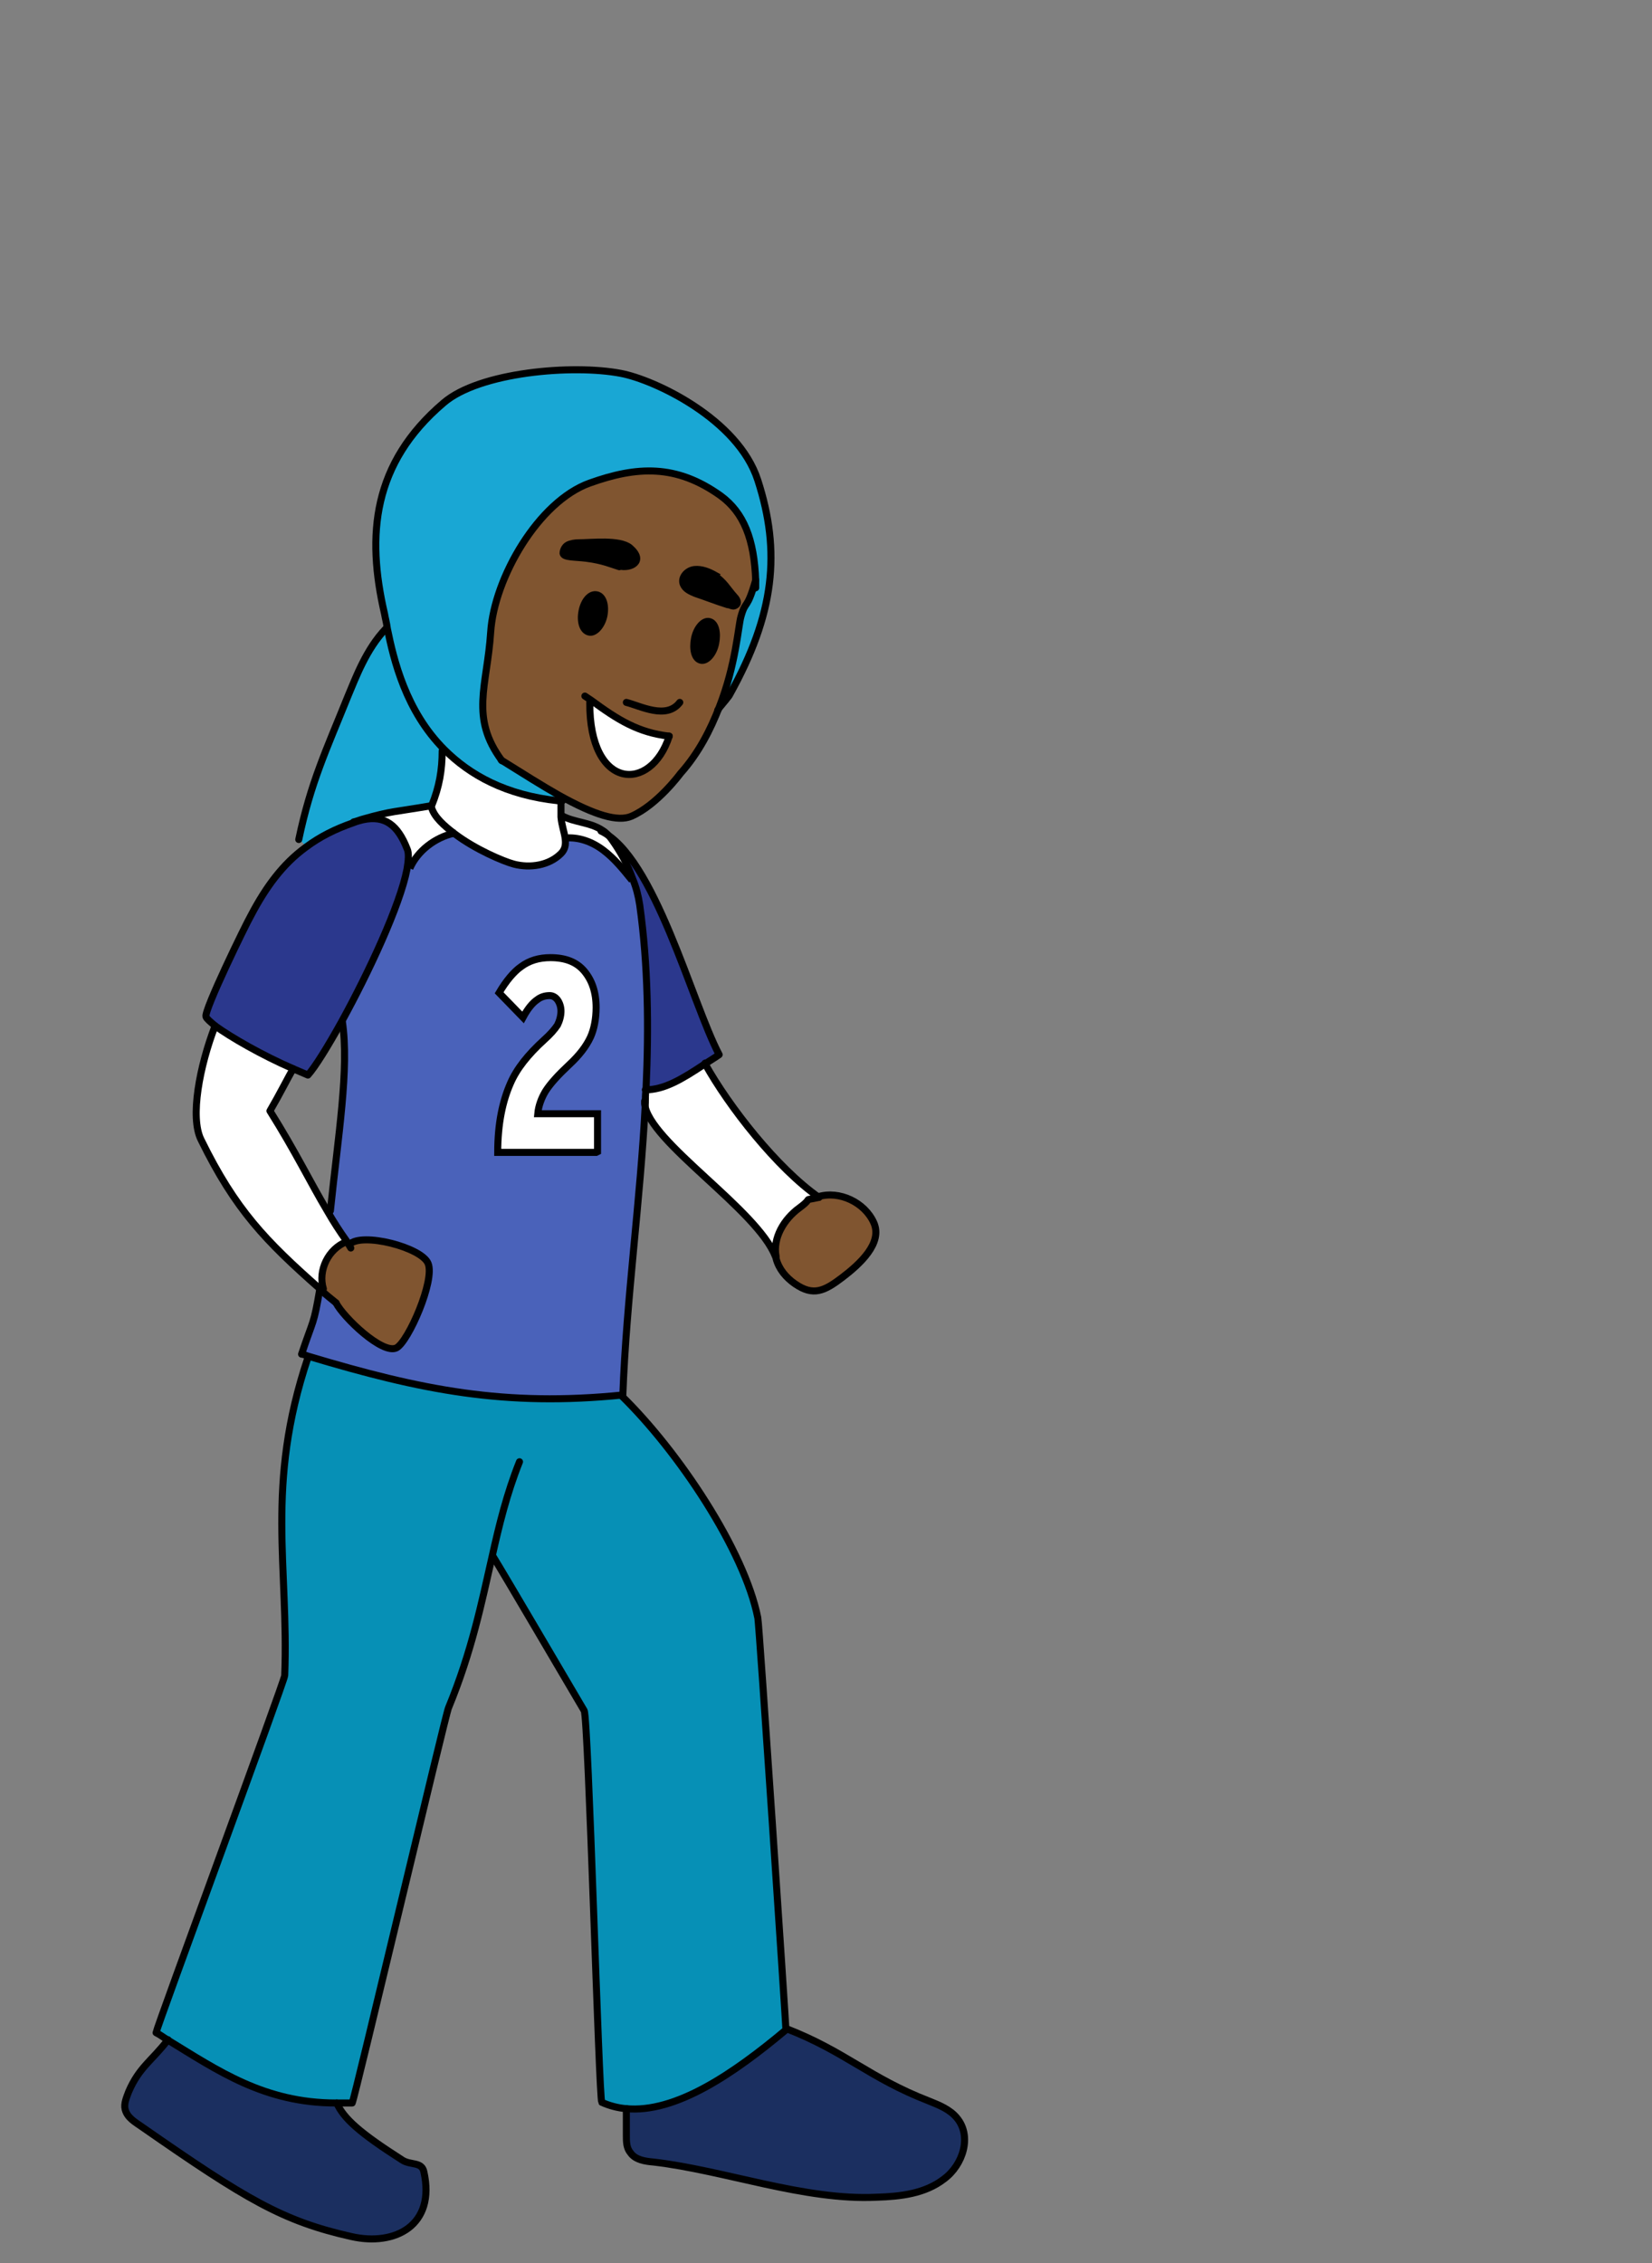 <?xml version="1.0" encoding="UTF-8"?><svg id="africaModest" xmlns="http://www.w3.org/2000/svg" width="235" height="321.9" viewBox="0 0 235 321.9"><rect x="0" y="0" width="235" height="321.9" fill="#808080" stroke="none"/><defs><style>.cls-1{stroke-linecap:round;stroke-linejoin:round;}.cls-1,.cls-2{fill:none;stroke:#000;}.cls-2{stroke-miterlimit:10;}.cls-3,.cls-4,.cls-5,.cls-6,.cls-7,.cls-8,.cls-9,.cls-10{stroke-width:0px;}.cls-4{fill:#4a62ba;}.cls-5{fill:#2b388d;}.cls-6{fill:#1b2f60;}.cls-7{fill:#19a7d4;}.cls-8{fill:#0690b6;}.cls-9{fill:#805530;}.cls-10{fill:#fff;}</style></defs><path class="cls-6" d="M136.1,301.4c2.2,2.5.9,6.7-1.8,8.7-2.7,2-6.3,2.4-9.6,2.6-10.3.5-21.4-3.8-31.7-5-1.2-.1-2.6-.4-3.3-1.3-.5-.7-.6-1.6-.6-2.5,0-3,0-3.7,0-3.8,7.1.7,15.4-5,22.8-11.2,8.5,3.3,11.8,7,20.3,10.3,1.5.6,3,1.2,4,2.4Z"/><path class="cls-9" d="M124.4,174c1.3,2.9-2,5.9-4.5,7.8-2.5,1.9-4.1,2.6-6.7.9-1.3-.9-2.3-2.1-2.7-3.6,0-.1,0-.2,0-.3-.5-2.6,1.1-5.3,3.3-6.9,2.3-1.6,0-.9,2.8-1.5,3-.9,6.6.8,7.9,3.7Z"/><path class="cls-10" d="M116.5,170.3c-2.7.6-.5-.2-2.8,1.5-2.2,1.6-3.8,4.3-3.3,6.9h-.1c-2.5-6.8-17.9-16.3-18.6-21.7,0-.7,0-1.3.1-2h0c2.7,0,5.1-1.5,8.5-3.7,3.4,6.1,10.2,14.8,16.2,19Z"/><path class="cls-8" d="M23.9,290.1c-.5-.3-1.1-.7-1.6-1,0-.8,18.2-50,18.3-50.8.6-15.5-2.8-27,3.3-45.2h0c16,4.6,27.9,7.1,44.7,5.4,8.1,7.9,17.5,22,19.4,31.6.2.8,3.9,57.9,4,58.6-7.4,6.2-15.7,11.9-22.8,11.2-1.2-.1-2.3-.4-3.4-.9-.4-.6-1.9-54.6-2.5-55.7-3.6-6.2-10.9-18.4-13-22h0c-1.5,6.6-3,13.5-6.2,21.5-.3.8-13.3,55.4-13.7,56.2-.8,0-1.5,0-2.3,0-10.2,0-16.9-4.6-24-9Z"/><path class="cls-7" d="M107.5,82.6c-.2-5.9-1.7-9.7-5-12.1-6.3-4.5-11.9-4.2-18.6-1.8-7.3,2.6-13.6,13.5-14.1,21.2-.5,7.7-3,12.1,1.6,18.3,3.2,2.1,5.9,3.8,8.2,5v.6c-7.6-.8-12.8-3.6-16.3-7.3-5.4-5.5-7.1-12.8-8.1-17.2-.2-.8-.3-1.5-.4-2.1-2.5-11.2-1.7-21.4,8.4-30,5.1-4.3,18.4-5.5,25.2-4.2,4.8.9,16.7,6.5,19.5,15.2,3.3,10.2,2.4,19-4,30.5,0,0-1,1.3-1.5,1.9,2.3-6.1,2.7-11.5,3.1-12.9.7-2.5.8-.7,2.1-5.2Z"/><path class="cls-9" d="M84,99.6l-.2.3c0,12.5,8.7,12.9,11.3,4.8-4.4-.5-7.3-2.3-11.1-5.1ZM102.3,100.7c-1.2,3.1-2.9,6.5-5.5,9.4,0,0-3.3,4.5-7,6.1-1.9.8-5.1-.1-10.3-3-2.3-1.3-5-3-8.2-5-4.6-6.2-2.1-10.6-1.6-18.3.5-7.7,6.9-18.5,14.1-21.2,6.7-2.4,12.3-2.7,18.6,1.8,3.3,2.4,4.9,6.1,5,12.1-1.3,4.5-1.4,2.7-2.1,5.2-.4,1.4-.7,6.8-3.1,12.9ZM105,85.6c0-.3-.2-.6-.4-.8-1-1.1-1.6-2.3-2.9-3-.9-.5-1.9-.9-2.9-.8s-2,1.1-1.6,2.1c.3.7,1,1,1.7,1.3,1.5.5,3,1.1,4.6,1.6.3,0,.6.2.8.2s.6-.2.6-.5ZM101.7,91.4c.3-1.5,0-2.9-.9-3.1-.8-.2-1.8.9-2.1,2.4s0,2.9.9,3.1c.8.2,1.8-.9,2.1-2.4ZM88.1,80.6c1.4.4,3.9-.7,1.5-2.6-1.5-1.3-5.5-.8-7.3-.7-.5,0-1,0-1.5.3s-.8.7-.7,1.2c0,.5,1.7.5,3.3.7,2.4.3,3.7.9,4.7,1.2ZM85.9,87.5c.3-1.5-.1-2.8-1-3-.9-.2-1.8.8-2.1,2.3-.3,1.5.1,2.8,1,3,.8.2,1.8-.9,2.1-2.3Z"/><path class="cls-3" d="M104.6,84.8c.2.2.4.5.4.8,0,.3-.3.5-.6.5s-.6,0-.8-.2c-1.5-.5-3-1.1-4.6-1.6-.7-.2-1.5-.6-1.7-1.3-.3-1,.6-2,1.6-2.1s2,.4,2.9.8c1.4.7,2,1.9,2.9,3Z"/><path class="cls-5" d="M100.3,151.4c-3.3,2.2-5.8,3.7-8.5,3.7h0c.4-8.8.3-17.6-.9-26.2-.2-1.3-.5-2.5-1-3.7-.7-2-1.7-3.8-2.9-5.5-.4-.6-.9-1.1-1.4-1.4,7.6,3.6,12.9,24.4,16.8,31.8-.7.5-1.4.9-2,1.3Z"/><path class="cls-3" d="M100.9,88.4c.8.2,1.2,1.6.9,3.1-.3,1.5-1.3,2.6-2.1,2.4-.8-.2-1.2-1.6-.9-3.1s1.3-2.6,2.1-2.4Z"/><path class="cls-4" d="M91.7,157c-.8,13.9-2.7,27.9-3.2,41.5-16.8,1.7-28.7-.8-44.7-5.5-.3,0-.6-.2-1-.3,1.7-5.1,1.7-4,2.6-9.3h0c0,0,.2,0,.3.2.6.6,1.3,1.1,2,1.7,1.1,2,6.6,7.4,8.6,6.4,1.7-.9,5.5-9.5,4.5-12-.9-2.3-9.6-4.4-11.2-2.7h0c-.1-.1-.2-.3-.3-.4-1-1.5-1.9-2.8-2.7-4.2h.4c1.1-10.8,2.6-20.3,1.7-27h-.1c3.8-7,8.4-16.6,9.3-21.8h.4c1.2-2.5,3.6-4.4,6.3-4.9,2.9,2.2,6.9,3.9,8.4,4.3,2.3.6,5,.2,6.7-1.5.6-.6.7-1.3.6-2.1h0c2-.2,3.9.5,5.5,1.7,1.6,1.2,2.8,2.7,4.1,4.3h0c.4,1.2.8,2.4,1,3.7,1.3,8.6,1.4,17.4.9,26.2,0,.6,0,1.3-.1,2ZM84.8,163.9v-5.4s-8.5,0-8.5,0c.1-1.2.5-2.2,1.1-3.2.7-1.1,1.8-2.4,3.4-3.8,1.4-1.3,2.5-2.6,3-3.9.5-1.2.8-2.6.8-4.2,0-2.2-.6-3.9-1.7-5.2-1.1-1.3-2.7-1.9-4.8-1.9-1.7,0-3.1.4-4.2,1.3-1,.8-2.1,2-3.1,3.7l3.4,3.5c.8-1.2,1.5-2,2-2.5.5-.4,1.1-.6,1.8-.6.5,0,.8.2,1.1.6.3.4.5,1,.5,1.6,0,.8-.2,1.4-.5,2-.3.6-1,1.3-1.9,2.1-2.2,2-3.8,4.1-4.8,6.2-1.1,2.5-1.7,5.7-1.8,9.8h14Z"/><path class="cls-10" d="M85.6,118.2c.5.3,1,.8,1.4,1.4,1.2,1.7,2.2,3.6,2.9,5.5h0c-1.2-1.5-2.5-3.1-4.1-4.2-1.6-1.2-3.6-1.9-5.5-1.7h0c-.1-.9-.5-1.9-.6-3.1h0c1.8,1,4,.9,5.8,2.1Z"/><path class="cls-10" d="M95.2,104.7c-2.6,8.1-11.4,7.7-11.3-4.8l.2-.3c3.8,2.7,6.7,4.6,11.1,5.1Z"/><path class="cls-3" d="M89.6,77.9c2.3,2,0,3-1.5,2.6-1-.3-2.3-.9-4.7-1.2-1.6-.2-3.2-.1-3.3-.7,0-.5.3-1,.7-1.2s1-.3,1.5-.3c1.8,0,5.8-.5,7.3.7Z"/><path class="cls-10" d="M84.8,158.5v5.4s-14,0-14,0c0-4.1.7-7.3,1.8-9.8.9-2.1,2.5-4.1,4.8-6.2.9-.8,1.5-1.5,1.9-2.1.3-.6.5-1.3.5-2,0-.6-.2-1.2-.5-1.6-.3-.4-.7-.6-1.1-.6-.7,0-1.3.2-1.8.6-.6.4-1.3,1.2-2,2.5l-3.4-3.5c1-1.7,2.1-3,3.1-3.7,1.2-.9,2.6-1.3,4.2-1.3,2.1,0,3.7.6,4.8,1.9,1.1,1.3,1.7,3,1.7,5.2,0,1.6-.3,3.1-.8,4.2-.6,1.3-1.6,2.6-3,3.9-1.6,1.5-2.7,2.7-3.4,3.8-.6,1-1,2.1-1.1,3.2h8.5Z"/><path class="cls-3" d="M84.9,84.5c.8.2,1.3,1.5,1,3-.3,1.5-1.3,2.5-2.1,2.3-.9-.2-1.3-1.5-1-3,.3-1.5,1.3-2.5,2.1-2.3Z"/><path class="cls-10" d="M64.6,118.6c-1.6-1.1-2.8-2.4-3.3-3.7v-.2s0,0,0,0c1.1-2.8,1.5-5.1,1.5-7.8l.3-.3c3.6,3.6,8.7,6.5,16.3,7.3.1,0,.2,0,.3,0v.3c-.2.7-.2,1.4-.1,2,.1,1.2.5,2.2.6,3.1,0,.8,0,1.5-.6,2.1-1.6,1.7-4.4,2.2-6.7,1.5-1.5-.4-5.5-2.1-8.4-4.3Z"/><path class="cls-6" d="M60.4,308.9c1.7,7.6-4.1,10.7-10.3,9.2-9.8-2.2-15-5.4-29.8-15.6-1-.7-2.1-1.3-2.4-2.5-.2-.8.1-1.7.5-2.5,1.5-3.5,3.3-4.4,5.6-7.4,7.2,4.4,13.8,9,24,9h0c1,2.2,3.2,4.2,9.3,8.1,1.3.8,2.8.2,3.1,1.7Z"/><path class="cls-9" d="M49.7,177.1h0c1.7-1.8,10.3.4,11.2,2.6,1,2.4-2.8,11.1-4.5,12-2,1-7.6-4.4-8.6-6.4-.7-.6-1.3-1.2-2-1.7l.2-.2c-.8-2.6.7-5.8,3.3-6.7h0c.1.1.2.3.3.5Z"/><path class="cls-7" d="M63.2,106.5l-.3.3c0,2.7-.4,5.1-1.5,7.8,0,0,0,0,0,0-5.2.8-5.5.7-9.7,1.9-.4,0-.8.2-1.3.4-2.6.9-4.8,2-6.8,3.5l-1-1c1.7-8.1,3.9-12.7,7-20.4,1-2.6,2.6-6.7,5.4-9.6h.3c.9,4.3,2.6,11.6,8.1,17.1Z"/><path class="cls-10" d="M64.6,118.6c-2.7.6-5.2,2.5-6.3,5h-.4c.2-1.3.3-2.4,0-3-1.3-3.3-3-4.8-6.3-4.1,4.2-1.2,4.5-1,9.7-1.9v.2c.5,1.3,1.7,2.5,3.3,3.7Z"/><path class="cls-5" d="M57.9,120.6c.3.6.2,1.7,0,2.9-1,5.2-5.5,14.8-9.3,21.7-2,3.6-3.8,6.5-4.8,7.6-.7-.3-1.4-.6-2.1-.9-4.4-1.9-8.9-4.5-11.1-6.1-.7-.6-1.2-1-1.3-1.3-.3-.9,5.7-13.2,6.4-14.4,2.1-4,4.5-7.3,7.8-9.7,2-1.5,4.2-2.6,6.8-3.5.5-.1.9-.3,1.3-.4,3.2-.7,5,.8,6.3,4.1Z"/><path class="cls-10" d="M49.3,176.6h0c-2.6,1-4.1,4.1-3.3,6.8l-.2.2c-.1,0-.2-.2-.3-.3-7.7-6.8-12-11.3-16.9-21.2-1.6-3.2-.2-10.5,2-16.2,2.2,1.7,6.6,4.2,11.1,6.1-.7,1.2-1.9,3.6-3.3,6,3.7,5.9,5.7,10.1,8.2,14.3.8,1.4,1.7,2.8,2.7,4.2Z"/><path class="cls-1" d="M107.5,82.5s0,0,0,0c-1.3,4.5-1.4,2.7-2.1,5.2-.4,1.4-.7,6.8-3.1,12.9-1.2,3.1-2.9,6.5-5.5,9.4,0,0-3.3,4.5-7,6.1-1.9.8-5.1-.1-10.3-3-2.3-1.3-5-3-8.2-5"/><path class="cls-1" d="M96.7,99.9c-1.9,2.5-5.6.5-7.6,0"/><path class="cls-1" d="M98.8,90.8c-.3,1.5,0,2.9.9,3.1.8.2,1.8-.9,2.1-2.4.3-1.5,0-2.9-.9-3.1-.8-.2-1.8.9-2.1,2.4Z"/><path class="cls-1" d="M82.8,86.9c-.3,1.5.1,2.8,1,3,.8.2,1.8-.9,2.1-2.3.3-1.5-.1-2.8-1-3-.9-.2-1.8.8-2.1,2.3Z"/><path class="cls-1" d="M95.2,104.7c-4.4-.5-7.3-2.3-11.1-5.1-.3-.2-.6-.4-.9-.6"/><path class="cls-1" d="M95.2,104.7c-2.6,8.1-11.4,7.7-11.3-4.8"/><path class="cls-1" d="M62.9,106.8c0,2.7-.4,5.1-1.5,7.8"/><path class="cls-1" d="M61.4,114.9c.4,1.3,1.7,2.5,3.3,3.7,2.9,2.2,6.9,3.9,8.4,4.3,2.3.6,5,.2,6.7-1.5.6-.6.7-1.3.6-2.1-.1-.9-.5-1.9-.6-3.1,0-.6,0-1.3,0-2"/><path class="cls-1" d="M48.6,145.3c-2,3.6-3.8,6.5-4.8,7.6-.7-.3-1.4-.6-2.1-.9-4.4-1.9-8.9-4.5-11.1-6.1-.7-.6-1.2-1-1.3-1.3-.3-.9,5.7-13.2,6.4-14.4,2.1-4,4.5-7.3,7.8-9.7,2-1.5,4.2-2.6,6.8-3.5.5-.2.9-.3,1.3-.4,3.2-.7,5,.8,6.3,4.1.3.6.2,1.7,0,2.9-1,5.2-5.5,14.8-9.3,21.7Z"/><path class="cls-1" d="M45.5,183.3c-.9,5.3-.9,4.2-2.6,9.3.3,0,.6.2,1,.3,16,4.8,27.9,7.2,44.7,5.5.5-13.6,2.5-27.6,3.2-41.5,0-.7,0-1.3.1-2,.4-8.8.3-17.6-.9-26.2-.2-1.3-.5-2.5-1-3.7-.7-2-1.7-3.8-2.9-5.5-.4-.6-.9-1.1-1.4-1.4-1.8-1.2-4-1.1-5.8-2.1"/><path class="cls-1" d="M48.7,145.3c1,6.7-.6,16.2-1.7,26.9"/><path class="cls-1" d="M30.6,145.9c-2.2,5.7-3.6,13-2,16.2,4.9,10,9.2,14.4,16.9,21.2,0,0,.2.2.3.3.6.6,1.3,1.1,2,1.7"/><path class="cls-1" d="M41.7,152c-.7,1.2-1.9,3.6-3.3,6,3.7,5.9,5.7,10.1,8.2,14.3.8,1.4,1.7,2.8,2.7,4.2.1.2.2.3.3.5.1.2.2.3.3.5"/><path class="cls-1" d="M85.5,118.2s0,0,0,0c7.6,3.6,12.9,24.4,16.8,31.8-.7.5-1.4.9-2,1.3-3.3,2.2-5.8,3.7-8.5,3.7"/><path class="cls-1" d="M49.7,177c1.7-1.8,10.3.4,11.2,2.7,1,2.4-2.8,11.1-4.5,12-2,1-7.6-4.4-8.6-6.4"/><path class="cls-1" d="M91.7,156.6c0,.1,0,.3,0,.4.6,5.4,16,15,18.6,21.7"/><path class="cls-1" d="M100.3,151.2s0,0,0,.1c3.4,6.1,10.2,14.8,16.2,19"/><path class="cls-1" d="M116.5,170.3c-2.7.6-.5-.2-2.8,1.5-2.2,1.6-3.8,4.3-3.3,6.9,0,.1,0,.2,0,.3.4,1.5,1.4,2.7,2.7,3.6,2.6,1.8,4.2,1,6.7-.9,2.5-1.9,5.8-4.9,4.5-7.8-1.3-2.9-4.9-4.6-7.9-3.7"/><path class="cls-1" d="M43.8,193.1c-6.1,18.2-2.7,29.7-3.3,45.2,0,.7-18.2,50-18.3,50.8.6.3,1.1.7,1.6,1,7.2,4.4,13.8,9,24,9,.7,0,1.5,0,2.3,0,.4-.8,13.3-55.4,13.7-56.2,3.3-8,4.7-14.9,6.2-21.5,1-4.5,2.1-9,3.9-13.5"/><path class="cls-1" d="M70.1,221.3c2.2,3.6,9.4,15.9,13,22,.6,1.1,2.1,55.1,2.5,55.7,1.1.5,2.3.8,3.4.9,7.1.7,15.4-5,22.8-11.2,0-.7-3.8-57.8-4-58.6-1.9-9.6-11.3-23.7-19.4-31.6"/><path class="cls-1" d="M50.3,116.9c.5-.1.9-.3,1.3-.4,4.2-1.2,4.5-1,9.7-1.9,0,0,0,0,0,0"/><path class="cls-1" d="M89.1,299.9h0c0,.2,0,.8,0,3.8,0,.9,0,1.8.6,2.5.7,1,2.1,1.2,3.3,1.3,10.2,1.2,21.4,5.5,31.7,5,3.4-.1,6.9-.5,9.6-2.6,2.7-2,4-6.1,1.8-8.7-1-1.2-2.5-1.8-4-2.4-8.5-3.3-11.8-7-20.3-10.3"/><path class="cls-1" d="M23.9,290.1s0,0,0,0c-2.3,3-4.1,3.9-5.6,7.4-.3.8-.7,1.7-.5,2.5.3,1.2,1.4,1.8,2.4,2.5,14.8,10.3,20,13.4,29.8,15.6,6.2,1.4,12-1.6,10.3-9.2-.3-1.5-1.9-.9-3.1-1.7-6.1-3.9-8.3-5.9-9.3-8.1"/><path class="cls-2" d="M64.8,118.5c0,0,0,0-.2,0-2.7.6-5.2,2.5-6.3,5"/><path class="cls-2" d="M80.3,119.2c2-.2,3.9.5,5.5,1.7,1.6,1.2,2.8,2.7,4.1,4.3"/><path class="cls-2" d="M84.8,163.9h-14c0-4.1.7-7.3,1.8-9.8.9-2.1,2.5-4.1,4.8-6.2.9-.8,1.5-1.5,1.9-2.1.3-.6.5-1.3.5-2,0-.6-.2-1.2-.5-1.6-.3-.4-.7-.6-1.1-.6-.7,0-1.3.2-1.8.6-.6.4-1.3,1.2-2,2.5l-3.4-3.5c1-1.7,2.1-3,3.1-3.7,1.2-.9,2.6-1.3,4.2-1.3,2.1,0,3.7.6,4.8,1.9,1.1,1.3,1.7,3,1.7,5.2,0,1.6-.3,3.1-.8,4.2-.6,1.3-1.6,2.6-3,3.9-1.6,1.5-2.7,2.7-3.4,3.8-.6,1-1,2.1-1.1,3.2h8.5s0,5.4,0,5.4Z"/><path class="cls-1" d="M88.1,80.6c-1-.3-2.3-.9-4.7-1.2-1.6-.2-3.2-.1-3.3-.7,0-.5.3-1,.7-1.2s1-.3,1.5-.3c1.8,0,5.8-.5,7.3.7,2.3,2,0,3-1.5,2.6Z"/><path class="cls-2" d="M101.7,81.8c-.9-.5-1.9-.9-2.9-.8s-2,1.1-1.6,2.1c.3.7,1,1,1.7,1.3,1.5.5,3,1.1,4.6,1.6.3,0,.6.2.8.2s.6-.2.6-.5c0-.3-.2-.6-.4-.8-1-1.1-1.6-2.3-2.9-3Z"/><path class="cls-1" d="M107.5,83.6c0-.3,0-.7,0-1-.2-5.9-1.7-9.7-5-12.1-6.3-4.5-11.9-4.2-18.6-1.8-7.3,2.6-13.6,13.5-14.1,21.2-.5,7.7-3,12.1,1.6,18.3"/><path class="cls-1" d="M102.1,101s.1-.1.2-.3c.5-.6,1.5-1.8,1.5-1.9,6.4-11.5,7.3-20.3,4-30.5-2.8-8.7-14.7-14.3-19.5-15.2-6.8-1.3-20.1-.2-25.2,4.2-10.1,8.6-11,18.8-8.4,30,.1.6.3,1.3.4,2.1.9,4.4,2.6,11.7,8.1,17.2,3.6,3.6,8.7,6.5,16.3,7.3.1,0,.2,0,.3,0,0,0,.1,0,.2,0"/><path class="cls-1" d="M54.9,89.4c-2.8,2.9-4.3,7-5.4,9.6-3.1,7.7-5.3,12.3-7,20.4"/><path class="cls-1" d="M49.3,176.6c-2.6,1-4.1,4.1-3.3,6.7"/></svg>